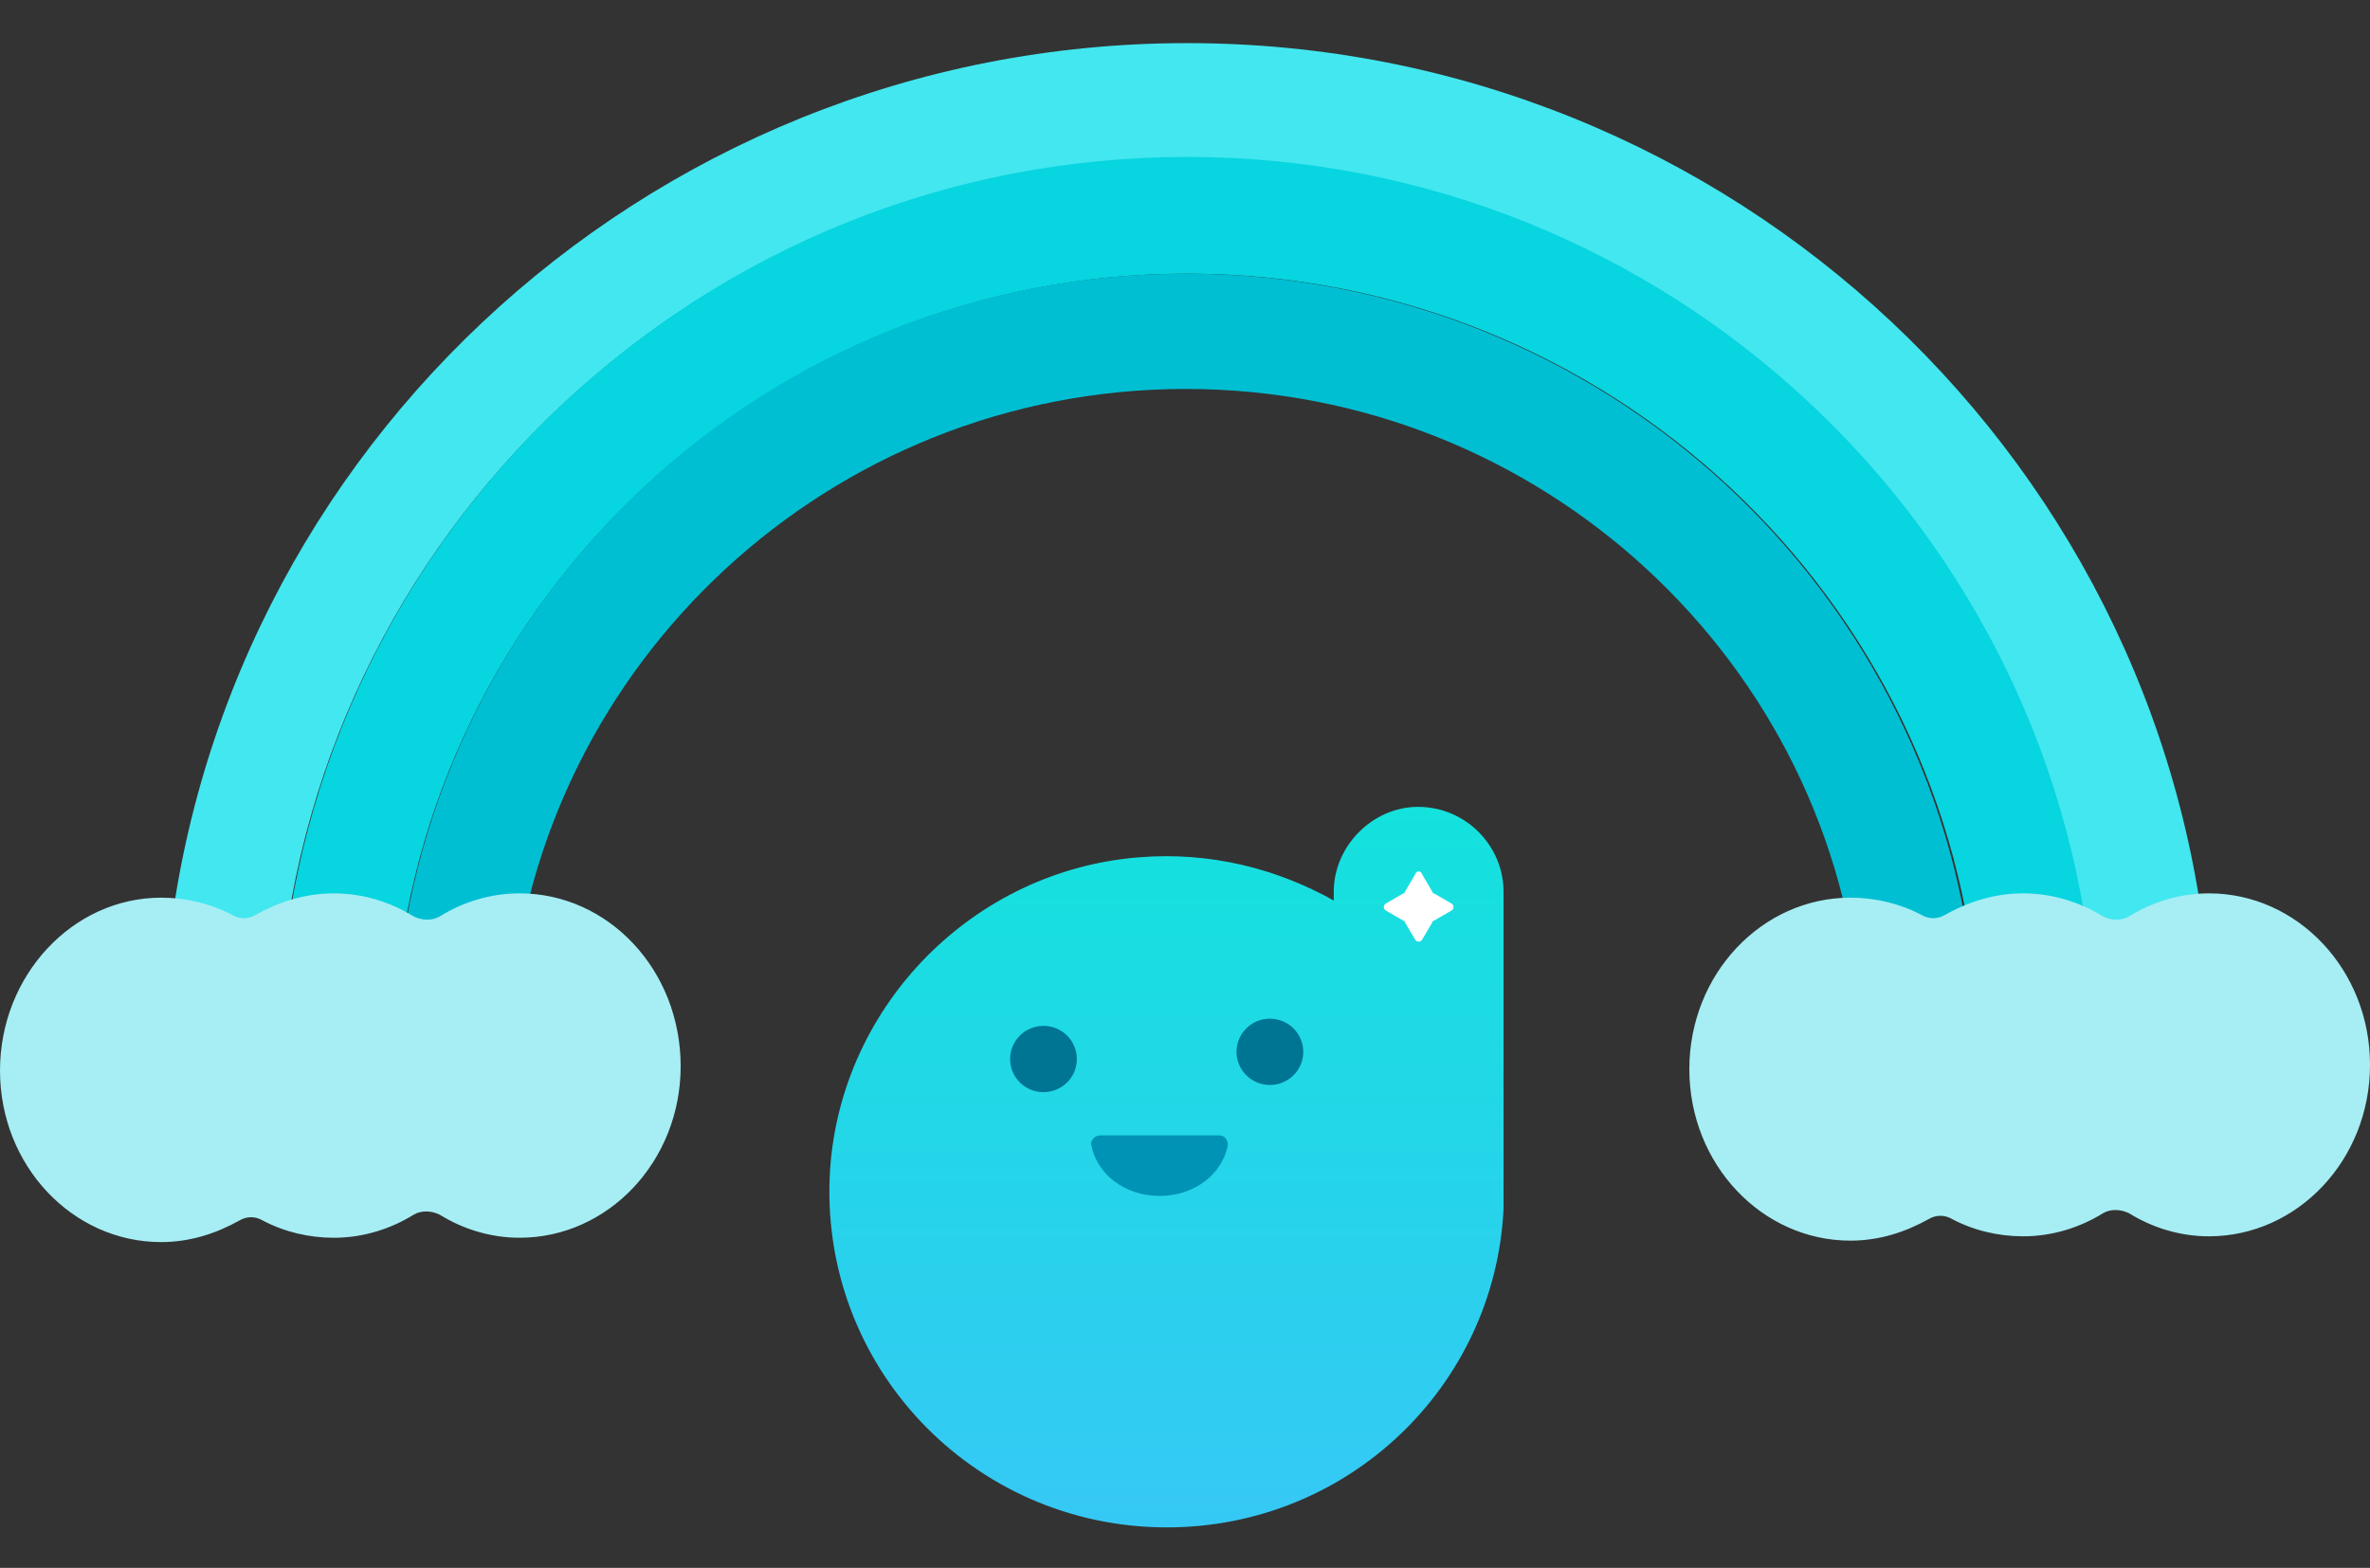 <svg xmlns="http://www.w3.org/2000/svg" width="130" height="86" fill="none" viewBox="0 0 130 86">
    <rect x="0" y="0" width="130" height="86" fill="#333333" stroke="none"/>
    <g clip-path="url(#clip0)">
        <path fill="url(#paint0_linear)" d="M73.16 48.921v.475c-3.105-1.74-6.767-2.688-10.668-2.372-9.075.712-16.32 8.063-16.956 17.074-.717 10.75 7.801 19.682 18.469 19.682 9.95 0 17.991-7.746 18.469-17.469v-17.39c0-2.529-2.07-4.663-4.697-4.663-2.468 0-4.618 2.134-4.618 4.663z"/>
        <path fill="#fff" d="M78.015 47.973l.558.948c0 .08.08.08.08.08l.955.553c.159.079.159.316 0 .395l-.956.553c-.08 0-.08.08-.08.08l-.557.948c-.08.158-.318.158-.398 0l-.557-.949c0-.079-.08-.079-.08-.079l-.955-.553c-.159-.08-.159-.316 0-.395l.956-.554c.08 0 .08-.079.08-.079l.556-.948c.08-.237.319-.237.398 0z"/>
        <path fill="#007493" d="M57.238 59.907c1.011 0 1.83-.813 1.83-1.817 0-1.005-.819-1.819-1.83-1.819-1.011 0-1.831.814-1.831 1.819 0 1.004.82 1.817 1.83 1.817zM69.657 59.513c1.011 0 1.83-.814 1.83-1.818s-.819-1.818-1.83-1.818c-1.011 0-1.831.814-1.831 1.818s.82 1.818 1.83 1.818z"/>
        <path fill="#0093B5" d="M66.87 62.28c.319 0 .478.236.478.553-.318 1.58-1.83 2.766-3.742 2.766-1.91 0-3.423-1.186-3.741-2.766-.08-.237.16-.554.478-.554h6.527z"/>
        <path fill="#43E7EF" d="M118.059 58.17h-.08c-1.672 0-3.025-1.264-3.105-2.924C113.282 29.319 91.549 8.689 65.04 8.689c-26.51 0-48.243 20.63-49.755 46.557-.08 1.66-1.433 2.924-3.105 2.924h-.08c-1.751 0-3.264-1.502-3.104-3.24 1.671-29.247 26.19-52.565 56.123-52.565 29.933 0 54.452 23.318 56.124 52.565 0 1.739-1.433 3.24-3.184 3.24z"/>
        <path fill="#07D5E0" d="M111.691 58.17h-.08c-1.672 0-3.025-1.265-3.105-2.925-1.512-22.448-20.38-40.233-43.386-40.233-23.007 0-41.874 17.785-43.466 40.154-.08 1.66-1.433 2.925-3.105 2.925h-.08c-1.83 0-3.263-1.502-3.104-3.24C17.036 29.08 38.69 8.608 65.12 8.608c26.35 0 48.003 20.473 49.755 46.241 0 1.818-1.433 3.32-3.184 3.32z"/>
        <path fill="#00BFD3" d="M105.242 58.17h-.079c-1.593 0-3.026-1.265-3.105-2.846-1.433-18.97-17.514-33.989-37.018-33.989s-35.505 15.019-37.018 33.99c-.159 1.58-1.512 2.845-3.104 2.845h-.08c-1.831 0-3.264-1.581-3.105-3.4 1.752-22.21 20.46-39.758 43.307-39.758 22.848 0 41.635 17.547 43.307 39.759.159 1.818-1.274 3.399-3.105 3.399z"/>
        <path fill="#A6EEF4" d="M28.5 49.002c-1.593 0-3.105.474-4.379 1.265-.398.237-.955.237-1.433 0-1.273-.79-2.786-1.265-4.378-1.265s-3.025.474-4.299 1.186c-.398.237-.876.237-1.274 0-1.194-.633-2.547-.949-3.9-.949C3.98 49.24 0 53.508 0 58.724c0 5.217 3.98 9.407 8.836 9.407 1.593 0 3.026-.475 4.3-1.186.397-.237.875-.237 1.273 0 1.194.632 2.547.949 3.9.949 1.593 0 3.106-.475 4.38-1.265.397-.237.955-.237 1.432 0 1.274.79 2.787 1.264 4.379 1.264 4.856 0 8.836-4.189 8.836-9.406 0-5.296-3.98-9.485-8.836-9.485zM121.164 49.002c-1.592 0-3.105.474-4.378 1.265-.398.237-.956.237-1.433 0-1.274-.79-2.787-1.265-4.379-1.265-1.592 0-3.025.474-4.299 1.186-.398.237-.875.237-1.273 0-1.194-.633-2.548-.949-3.901-.949-4.856 0-8.837 4.19-8.837 9.406 0 5.217 3.98 9.407 8.837 9.407 1.592 0 3.025-.475 4.299-1.186.398-.237.875-.237 1.273 0 1.195.632 2.548.948 3.901.948 1.592 0 3.105-.474 4.379-1.264.398-.237.955-.237 1.433 0 1.273.79 2.786 1.264 4.378 1.264 4.856 0 8.837-4.189 8.837-9.406 0-5.217-3.981-9.406-8.837-9.406z"/>
    </g>
    <defs>
        <linearGradient id="paint0_linear" x1="64.018" x2="64.018" y1="83.736" y2="44.279" gradientUnits="userSpaceOnUse">
            <stop offset="0" stop-color="#36C8F5"/>
            <stop offset="1" stop-color="#13E2DD"/>
        </linearGradient>
        <clipPath id="clip0">
            <path fill="#fff" d="M0 0H130V86H0z"/>
        </clipPath>
    </defs>
</svg>
